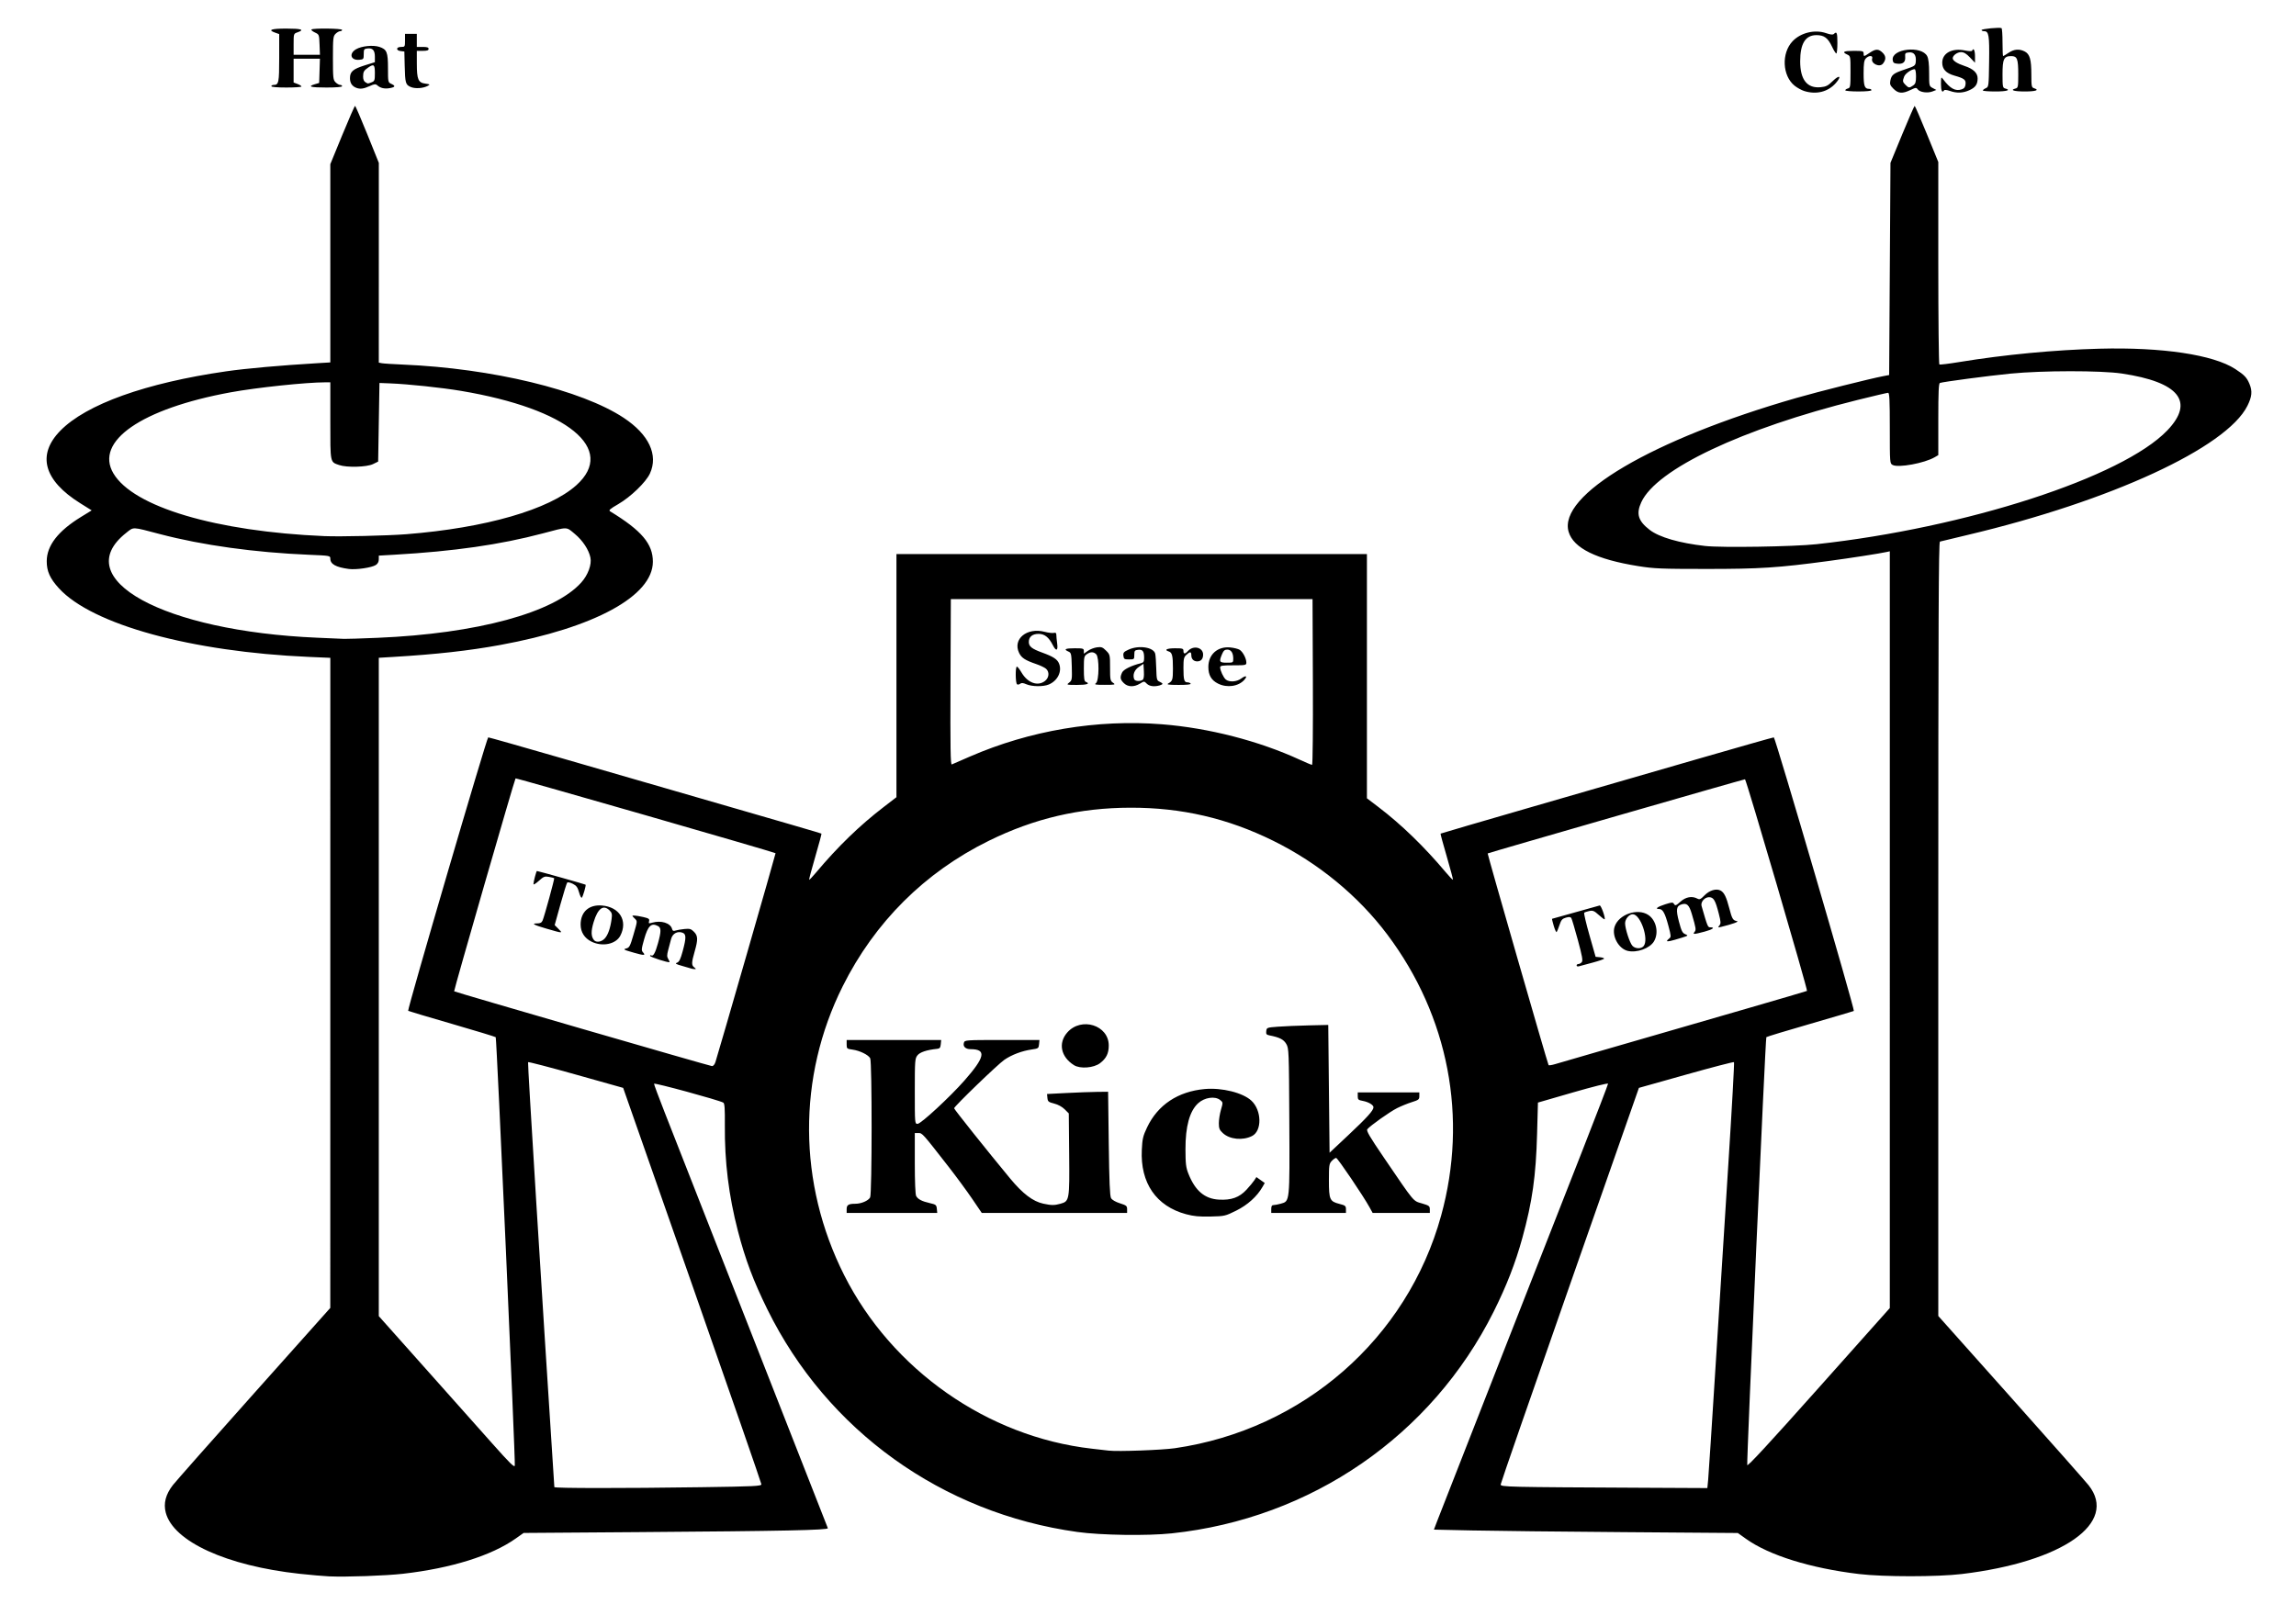 <?xml version="1.0" encoding="UTF-8" standalone="no"?>
<!-- Created with Inkscape (http://www.inkscape.org/) -->

<svg
   xmlns:dc="http://purl.org/dc/elements/1.1/"
   xmlns:cc="http://creativecommons.org/ns#"
   xmlns:rdf="http://www.w3.org/1999/02/22-rdf-syntax-ns#"
   xmlns:svg="http://www.w3.org/2000/svg"
   xmlns="http://www.w3.org/2000/svg"
   xmlns:sodipodi="http://sodipodi.sourceforge.net/DTD/sodipodi-0.dtd"
   xmlns:inkscape="http://www.inkscape.org/namespaces/inkscape"
   version="1.1"
   id="svg112"
   width="1752"
   height="1224"
   viewBox="0 0 1752 1224"
   sodipodi:docname="Percussion_4.svg"
   inkscape:version="0.92.1 r15371">
  <defs
     id="defs116" />
  <sodipodi:namedview
     pagecolor="#ffffff"
     bordercolor="#666666"
     borderopacity="1"
     objecttolerance="10"
     gridtolerance="10"
     guidetolerance="10"
     inkscape:pageopacity="0"
     inkscape:pageshadow="2"
     inkscape:window-width="1366"
     inkscape:window-height="692"
     id="namedview114"
     showgrid="false"
     inkscape:zoom="0.40604575"
     inkscape:cx="876"
     inkscape:cy="612"
     inkscape:window-x="0"
     inkscape:window-y="27"
     inkscape:window-maximized="1"
     inkscape:current-layer="svg112" />
  <path
     style="fill:#000000"
     d="m 251.054,1203.203 c -4.125,-0.182 -14.25,-1.067 -22.5,-1.967 -55.661,-6.071 -96.251,-24.629 -102.064,-46.665 -1.862,-7.057 -0.075,-13.966 5.447,-21.06 2.225,-2.859 30.156,-34.448 62.068,-70.198 l 58.022,-65 0.013,-248.102 0.013,-248.102 -16.25,-0.701 c -89.748,-3.869 -165.459,-24.643 -190.824,-52.358 -6.866,-7.502 -9.357,-13.052 -9.317,-20.759 0.061,-11.885 8.638,-22.957 26.094,-33.687 l 8.203,-5.042 -8.703,-5.439 C 33.359,366.689 27.99,347.194 46.013,328.774 c 19.788,-20.223 65.145,-36.476 126.541,-45.343 15.183,-2.193 41.736,-4.563 69.75,-6.226 l 9.75,-0.579 -0.002,-75.657 -0.002,-75.657 9.131,-22.25 c 5.022,-12.237 9.41,-22.242 9.752,-22.233 0.342,0.009 4.563,9.797 9.382,21.75 l 8.761,21.733 -0.011,76.231 -0.011,76.231 2.25,0.456 c 1.238,0.251 8.55,0.723 16.25,1.05 67.97,2.88 136.235,19.36 168.413,40.657 19.21,12.714 26.519,28.289 19.955,42.524 -3.052,6.619 -14.674,17.837 -24.192,23.351 -6.382,3.698 -7.475,4.678 -6.127,5.5 24.027,14.646 32.649,24.841 32.583,38.529 -0.125,26.106 -44.552,50.286 -116.633,63.48 -23.732,4.344 -48.614,7.123 -81.25,9.076 l -11.25,0.673 v 251.249 251.249 l 34.637,38.872 c 19.05,21.38 42.338,47.537 51.75,58.128 13.917,15.659 17.166,18.834 17.398,17 0.52,-4.109 -13.832,-326.203 -14.566,-326.902 -0.396,-0.377 -15.51,-4.976 -33.586,-10.22 -18.077,-5.244 -33.028,-9.696 -33.226,-9.893 -0.825,-0.825 60.023,-208.741 61.09,-208.741 0.632,0 25.866,7.156 56.076,15.901 30.21,8.746 68.427,19.805 84.927,24.575 89.169,25.782 113.028,32.731 113.3,32.997 0.165,0.162 -1.965,8.078 -4.734,17.593 -2.769,9.515 -4.88,17.453 -4.693,17.641 0.188,0.188 2.524,-2.257 5.192,-5.433 16.765,-19.959 33.202,-35.894 51.684,-50.106 l 9.75,-7.497 v -92.783 -92.783 l 179.5,0.002 179.5,0.002 5e-4,93.195 5e-4,93.195 8.749,6.655 c 17.541,13.341 35.066,30.336 51.684,50.12 2.668,3.176 5.014,5.611 5.213,5.411 0.2,-0.2 -1.912,-8.138 -4.692,-17.641 -2.78,-9.503 -4.92,-17.413 -4.755,-17.576 0.165,-0.164 30.9,-9.151 68.3,-19.972 37.4,-10.821 94.294,-27.284 126.43,-36.585 32.137,-9.3 58.945,-16.91 59.575,-16.91 1.102,0 61.902,207.926 61.05,208.779 -0.223,0.223 -15.177,4.664 -33.23,9.868 -18.053,5.204 -33.145,9.781 -33.538,10.171 -0.718,0.713 -15.096,323.027 -14.569,326.588 0.199,1.346 16.233,-15.989 54.532,-58.956 l 54.25,-60.863 V 709.588 420.775 l -2.25,0.508 c -5.165,1.166 -27.492,4.633 -44.75,6.95 -38.289,5.14 -52.047,6.032 -93,6.026 -34.583,-0.005 -39.874,-0.225 -52,-2.163 -31.871,-5.094 -49.346,-13.693 -53.067,-26.114 -8.419,-28.099 63.791,-70.607 173.567,-102.176 16.871,-4.852 56.458,-14.794 66.5,-16.702 l 4.5,-0.855 0.5,-80.969 0.5,-80.969 8.958,-21.75 c 4.927,-11.962 9.202,-21.75 9.5,-21.75 0.298,1.8e-4 4.479,9.64 9.292,21.422 l 8.75,21.422 v 77.019 c 0,42.36 0.367,77.245 0.815,77.523 0.449,0.277 7.388,-0.574 15.421,-1.893 34.141,-5.602 72.537,-9.253 106.764,-10.152 47.79,-1.256 86.835,4.587 103.587,15.501 6.977,4.545 8.809,6.469 10.875,11.413 2.292,5.486 1.887,9.729 -1.595,16.697 -15.938,31.895 -104.302,72.695 -213.367,98.516 -11,2.604 -20.562,4.9 -21.25,5.102 -0.996,0.293 -1.25,60.301 -1.25,295.723 v 295.356 l 55.25,61.946 c 30.387,34.07 57.136,64.325 59.441,67.232 22.777,28.727 -19.744,58.528 -96.691,67.764 -18.769,2.253 -59.725,2.26 -78.5,0.014 -37.047,-4.432 -68.579,-14.253 -86.238,-26.86 l -6.238,-4.454 -86.762,-0.653 c -47.719,-0.359 -99.897,-0.939 -115.95,-1.288 l -29.188,-0.634 2.319,-6.108 c 1.275,-3.36 22.434,-57.408 47.019,-120.108 24.585,-62.7 53.439,-136.286 64.12,-163.524 10.68,-27.238 19.419,-50.015 19.419,-50.614 0,-0.621 -11.518,2.244 -26.75,6.653 l -26.75,7.743 -0.654,23.871 c -0.885,32.315 -3.625,51.69 -11.224,79.371 -5.224,19.031 -12.082,36.675 -21.854,56.229 -47.34,94.731 -139.29,158.089 -245.769,169.346 -18.548,1.961 -53.906,1.442 -71.879,-1.055 -103.241,-14.342 -191.037,-77.393 -236.616,-169.927 -10.694,-21.711 -16.832,-38.048 -22.511,-59.917 -6.979,-26.877 -10.163,-52.711 -9.94,-80.666 0.102,-12.871 -0.163,-16.652 -1.211,-17.227 -3.639,-1.996 -52.843,-15.402 -52.843,-14.398 0,0.622 3.621,10.352 8.046,21.623 4.425,11.271 21.717,55.367 38.426,97.992 38.722,98.782 85.568,218.171 86.168,219.605 0.624,1.492 -34.242,2.22 -144.14,3.011 l -88,0.634 -6,4.242 c -18.548,13.114 -49.205,22.706 -86,26.907 -13.36,1.526 -43.195,2.576 -56.5,1.99 z m 284.25,-68.053 c 40.877,-0.591 45.743,-0.831 45.681,-2.249 -0.038,-0.873 -23.785,-69.303 -52.77,-152.068 l -52.701,-150.481 -35.98,-10.119 c -19.789,-5.565 -36.252,-9.849 -36.584,-9.519 -0.447,0.443 10.467,176.949 20.056,324.35 0.06,0.926 51.469,0.966 112.299,0.086 z m 768.132,-5.586 c 0.338,-3.438 2.883,-42.475 5.655,-86.75 2.772,-44.275 7.207,-114.475 9.856,-156 2.648,-41.525 4.543,-75.77 4.211,-76.1 -0.332,-0.33 -16.793,3.953 -36.58,9.518 l -35.976,10.118 -52.708,150.482 c -28.99,82.765 -52.738,151.263 -52.774,152.217 -0.073,1.926 3.664,2.012 109.568,2.53 l 48.133,0.235 z m -406.882,-24.18 c 97.819,-14.204 177.243,-83.618 203.125,-177.524 20.596,-74.728 5.767,-152.195 -41.069,-214.546 -22.225,-29.587 -52.603,-54.56 -87.055,-71.567 -34.859,-17.208 -69.945,-25.335 -109,-25.249 -38.757,0.085 -73.247,8.147 -108,25.245 -48.863,24.039 -87.046,62.067 -111.524,111.071 -34.624,69.313 -34.205,150.384 1.139,220.5 36.399,72.209 109.329,123.339 188.885,132.424 5.225,0.597 11.075,1.269 13,1.495 6.92,0.81 40.706,-0.427 50.5,-1.849 z m 8.532,-178.583 c -22.847,-6.139 -35.028,-23.843 -33.81,-49.139 0.408,-8.47 0.904,-10.579 4.042,-17.186 8.14,-17.14 23.537,-27.381 43.947,-29.231 13.121,-1.189 29.113,2.795 35.634,8.878 7.921,7.388 8.203,23.099 0.484,26.983 -7.171,3.609 -17.094,2.599 -22.307,-2.27 -2.533,-2.366 -3.022,-3.583 -3.022,-7.518 0,-2.582 0.732,-7.212 1.626,-10.288 1.606,-5.523 1.598,-5.615 -0.611,-7.404 -3.938,-3.189 -12.032,-1.986 -16.864,2.505 -6.484,6.027 -9.661,17.652 -9.615,35.183 0.029,11.084 0.365,13.832 2.281,18.645 5.157,12.954 12.382,19.075 23.238,19.689 9.525,0.538 15.579,-1.651 21.108,-7.634 2.388,-2.585 5.053,-5.797 5.921,-7.138 l 1.578,-2.438 3.18,2.265 3.18,2.265 -1.761,3.068 c -4.161,7.247 -11.375,13.739 -20.035,18.03 -8.354,4.14 -8.846,4.252 -19.648,4.494 -8.545,0.191 -12.787,-0.211 -18.547,-1.759 z m -259.032,-3.879 c 0,-3.235 1.405,-4.107 6.614,-4.107 4.536,0 9.954,-2.324 11.306,-4.85 1.465,-2.738 1.51,-103.48 0.047,-106.213 -1.402,-2.619 -7.981,-5.841 -13.463,-6.592 -4.323,-0.593 -4.503,-0.752 -4.503,-3.981 v -3.364 h 36.063 36.063 l -0.313,3.25 c -0.254,2.633 -0.788,3.298 -2.813,3.501 -7.802,0.784 -13.073,2.526 -14.98,4.951 -1.903,2.42 -2.02,4.001 -2.02,27.433 0,24.671 0.017,24.865 2.121,24.865 2.53,0 24.61,-20.412 35.695,-33 15.856,-18.005 17.04,-24 4.741,-24 -3.879,0 -5.99,-2.061 -5.073,-4.952 0.635,-2.001 1.306,-2.048 29.146,-2.048 h 28.496 l -0.313,3.242 c -0.299,3.092 -0.556,3.276 -5.566,3.992 -7.459,1.066 -15.304,4.022 -20.915,7.88 -5.07,3.487 -38.332,35.585 -38.332,36.991 0,0.792 25.684,32.987 42.818,53.673 9.567,11.55 17.337,17.446 25.217,19.136 6.281,1.347 8.466,1.353 13.214,0.034 6.711,-1.864 6.873,-2.8 6.542,-37.959 l -0.291,-30.953 -3.148,-3.147 c -1.921,-1.921 -5.038,-3.624 -8,-4.372 -4.349,-1.099 -4.884,-1.541 -5.158,-4.265 l -0.305,-3.039 14.805,-0.758 c 8.143,-0.417 18.63,-0.803 23.305,-0.857 l 8.5,-0.098 0.5,39.5 c 0.369,29.14 0.83,40.078 1.759,41.702 0.774,1.353 3.375,2.869 6.75,3.933 4.945,1.559 5.491,2.011 5.491,4.548 v 2.817 h -55.45 -55.45 l -7.3,-10.747 c -4.015,-5.911 -12.033,-16.824 -17.818,-24.25 -20.21,-25.946 -20.245,-25.986 -23.233,-25.994 l -2.75,-0.008 v 23.066 c 0,13.809 0.41,23.833 1.023,24.977 1.341,2.505 4.347,4.073 10.477,5.463 4.602,1.044 5.025,1.387 5.313,4.314 l 0.313,3.18 h -34.563 -34.563 z m 324,-0.107 c 0,-2.188 0.473,-3.002 1.75,-3.006 0.963,-0.003 3.473,-0.484 5.58,-1.069 6.88,-1.91 6.771,-0.848 6.452,-63.22 -0.274,-53.556 -0.343,-55.309 -2.33,-58.705 -2.006,-3.43 -5.048,-4.982 -12.766,-6.512 -2.365,-0.469 -2.763,-0.99 -2.5,-3.273 0.307,-2.659 0.49,-2.729 8.898,-3.37 4.722,-0.36 15.297,-0.81 23.5,-1 l 14.915,-0.345 0.5,48.773 0.5,48.773 14.374,-13.497 c 14.312,-13.439 19.126,-18.78 19.126,-21.221 0,-1.802 -3.824,-4.057 -8.25,-4.866 -3.31,-0.605 -3.75,-1.024 -3.75,-3.574 v -2.889 h 23.5 23.5 v 2.817 c 0,2.554 -0.537,2.986 -5.75,4.621 -3.163,0.992 -8.243,3.058 -11.29,4.591 -5.528,2.781 -20.414,13.339 -22.63,16.05 -0.943,1.154 1.53,5.395 12.784,21.926 23.639,34.721 21.957,32.696 28.865,34.727 5.468,1.607 6.017,2.019 6.019,4.518 v 2.75 h -21.816 -21.816 l -2.333,-4.25 c -4.814,-8.77 -24.41,-37.75 -25.525,-37.75 -0.639,0 -2.14,1.042 -3.336,2.314 -1.992,2.121 -2.174,3.358 -2.174,14.777 0,14.725 0.616,16.112 7.99,18.002 4.52,1.159 5.01,1.559 5.01,4.095 v 2.811 h -28.5 -28.5 v -3 z M 819.511,813.008 c -10.034,-6.307 -12.205,-16.856 -5.127,-24.917 10.702,-12.188 31.67,-5.62 31.67,9.921 0,6.025 -1.884,9.849 -6.639,13.476 -4.845,3.696 -15.186,4.486 -19.904,1.521 z m -273.562,-2.444 c 2.592,-8.016 46.079,-159.107 45.855,-159.32 -0.899,-0.853 -197.941,-57.574 -198.402,-57.112 -0.75,0.75 -47.279,162.085 -46.864,162.5 0.606,0.606 194.795,56.958 196.688,57.077 1.05,0.066 2.063,-1.104 2.723,-3.145 z m -18.396,-71.256 c -0.55,-0.192 -3.7,-1.109 -7,-2.039 -4.962,-1.398 -5.633,-1.829 -3.881,-2.492 1.608,-0.608 2.633,-2.707 4.25,-8.7 2.782,-10.31 2.76,-13.095 -0.113,-14.158 -3.856,-1.427 -7.605,0.616 -8.696,4.738 -0.532,2.011 -1.536,5.811 -2.231,8.444 -1.024,3.88 -1.02,5.177 0.023,6.847 0.708,1.133 1.129,2.218 0.935,2.411 -0.676,0.676 -14.787,-3.869 -14.787,-4.762 0,-0.496 0.399,-0.655 0.887,-0.354 1.515,0.936 3.105,-1.939 5.148,-9.311 2.479,-8.947 2.486,-11.77 0.032,-13.084 -5.1,-2.729 -7.668,-0.306 -10.569,9.977 -2.194,7.773 -2.257,8.595 -0.786,10.22 2.075,2.293 0.649,2.338 -6.779,0.215 -8.357,-2.389 -8.782,-2.631 -5.931,-3.378 2.163,-0.567 2.868,-1.93 5.231,-10.112 3.281,-11.36 3.23,-10.495 0.769,-12.957 -1.947,-1.947 -1.949,-2 -0.076,-2 1.058,0 4.149,0.514 6.869,1.142 4.222,0.975 4.869,1.435 4.421,3.147 -0.469,1.795 -0.219,1.917 2.381,1.159 6.778,-1.976 13.998,0.279 15.163,4.735 0.394,1.507 1.021,1.81 2.63,1.27 1.162,-0.39 4.228,-0.918 6.814,-1.174 4.047,-0.4 5.057,-0.11 7.25,2.083 3.098,3.098 3.198,5.871 0.548,15.139 -2.451,8.571 -2.489,10.408 -0.25,12.108 1.398,1.061 1.448,1.319 0.25,1.281 -0.825,-0.026 -1.95,-0.204 -2.5,-0.396 z m -76.226,-20.587 c -5.339,-2.643 -8.274,-7.269 -8.274,-13.04 0,-9.673 6.335,-15.347 16.225,-14.532 13.466,1.11 19.912,11.601 14.106,22.96 -3.36,6.575 -13.717,8.741 -22.057,4.613 z m 10.104,-2.37 c 2.484,-2.681 4.276,-7.733 5.242,-14.788 0.516,-3.764 0.268,-4.86 -1.501,-6.629 -4.735,-4.735 -8.993,-1.638 -12.182,8.859 -2.12,6.979 -2.043,10.985 0.265,13.766 1.69,2.037 5.721,1.441 8.176,-1.208 z m -44.072,-7.429 c -10.154,-2.939 -12.274,-4.107 -7.452,-4.107 2.356,0 3.438,-0.587 4.144,-2.25 1.375,-3.236 9.211,-31.875 8.825,-32.254 -0.178,-0.175 -1.964,-0.624 -3.969,-0.999 -3.255,-0.608 -4.085,-0.284 -7.75,3.027 -2.257,2.039 -4.104,3.18 -4.104,2.535 0,-1.791 2.181,-10.059 2.654,-10.059 0.879,0 36.778,10.098 37.122,10.442 0.486,0.486 -1.915,8.829 -2.855,9.918 -0.408,0.473 -1.353,-1.327 -2.1,-4 -1.095,-3.919 -2.027,-5.196 -4.808,-6.592 -1.897,-0.952 -3.803,-1.378 -4.234,-0.947 -0.431,0.431 -2.765,7.912 -5.185,16.623 l -4.401,15.839 2.404,2.404 c 4.044,4.044 4.204,4.036 -8.29,0.42 z m 807.194,92.289 c 18.15,-5.243 39.75,-11.494 48,-13.891 8.25,-2.397 35.475,-10.283 60.5,-17.523 25.025,-7.241 45.639,-13.301 45.81,-13.466 0.71,-0.69 -46.395,-161.509 -47.31,-161.52 -1.06,-0.012 -195.745,56.107 -196.361,56.603 -0.34,0.274 45.655,160.16 46.475,161.554 0.211,0.359 2.522,0.005 5.135,-0.786 2.613,-0.791 19.601,-5.728 37.751,-10.971 z m -21.5,-64.279 c 0,-0.614 0.62,-1.117 1.378,-1.117 0.758,0 1.914,-0.647 2.57,-1.437 0.944,-1.137 0.319,-4.662 -2.993,-16.878 -2.302,-8.492 -4.545,-16.022 -4.984,-16.732 -0.593,-0.96 -1.655,-1.049 -4.134,-0.347 -2.798,0.792 -3.59,1.705 -4.91,5.659 -0.865,2.593 -1.847,4.989 -2.182,5.324 -0.335,0.335 -1.313,-1.762 -2.173,-4.66 -0.861,-2.898 -1.454,-5.347 -1.318,-5.443 0.136,-0.096 8.122,-2.329 17.747,-4.962 9.625,-2.633 17.998,-4.977 18.607,-5.208 1.005,-0.381 4.587,9.637 3.781,10.575 -0.184,0.215 -2.18,-1.276 -4.435,-3.313 -3.524,-3.183 -4.546,-3.61 -7.277,-3.035 -1.747,0.368 -3.489,0.959 -3.871,1.313 -0.382,0.355 1.418,8.07 4,17.145 l 4.694,16.5 3.25,0.313 c 1.788,0.172 3.25,0.645 3.25,1.049 0,0.405 -3.938,1.783 -8.75,3.063 -4.812,1.28 -9.537,2.548 -10.5,2.817 -0.963,0.27 -1.75,-0.012 -1.75,-0.627 z m 39.014,-11.131 c -7.021,-1.671 -12.327,-11.478 -10.009,-18.501 3.083,-9.342 17.429,-14.362 25.648,-8.976 6.188,4.054 8.265,13.832 4.316,20.309 -3.212,5.269 -13.063,8.807 -19.955,7.167 z m 12.113,-3.639 c 4.241,-5.111 -2.318,-24.346 -8.302,-24.346 -2.76,0 -5.826,3.636 -5.826,6.911 0,4.093 3.504,14.883 5.576,17.174 2.13,2.353 6.699,2.493 8.551,0.262 z m 17.872,-3.967 c 0,-0.362 0.743,-1.202 1.651,-1.866 1.524,-1.114 1.479,-1.853 -0.588,-9.61 -2.61,-9.798 -4.33,-12.903 -7.146,-12.903 -3.47,0 -1.18,-1.731 4.761,-3.6 5.22,-1.642 5.758,-1.655 6.701,-0.159 0.9,1.427 1.491,1.205 4.826,-1.807 4.038,-3.648 8.877,-4.53 12.936,-2.358 1.699,0.909 2.54,0.53 5.439,-2.456 3.792,-3.905 8.984,-5.459 12.304,-3.682 2.707,1.448 4.4,4.909 6.636,13.562 2.078,8.04 2.798,9.248 5.802,9.729 2.065,0.331 -3.193,2.276 -11.823,4.374 -2.759,0.671 -2.886,0.591 -1.574,-1.001 1.241,-1.506 1.189,-2.664 -0.399,-8.916 -2.657,-10.458 -3.978,-12.685 -7.529,-12.685 -3.358,0 -6.501,3.73 -5.645,6.701 4.56,15.829 4.753,16.299 6.69,16.299 3.98,0 1.77,1.632 -4.456,3.291 -8.116,2.163 -9.234,2.195 -7.597,0.222 1.32,-1.591 1.14,-2.784 -2.071,-13.703 -2.051,-6.976 -3.821,-8.61 -7.919,-7.309 -3.926,1.246 -4.322,3.99 -1.898,13.165 1.897,7.18 2.655,8.683 4.824,9.568 2.474,1.009 2.36,1.117 -2.926,2.764 -7.899,2.462 -11,3.134 -11,2.382 z M 740.054,577.485 c 45.961,-19.97 97.019,-28.557 146.605,-24.657 35.613,2.802 73.957,12.678 105.285,27.118 4.614,2.127 8.78,3.867 9.258,3.867 0.484,0 0.754,-27.986 0.61,-63.25 l -0.258,-63.25 h -138 -138 l -0.258,63.36 c -0.206,50.594 -0.004,63.247 1,62.801 0.692,-0.307 6.883,-3.003 13.758,-5.99 z m 43.113,-55.219 c -2.485,-1.079 -3.738,-1.178 -4.706,-0.375 -0.726,0.602 -1.789,0.805 -2.363,0.45 -1.276,-0.789 -1.407,-13.527 -0.139,-13.527 0.498,0 2.108,2.053 3.579,4.563 4.644,7.924 12.393,10.682 17.881,6.365 3.131,-2.463 3.514,-6.821 0.815,-9.264 -1.001,-0.906 -4.303,-2.501 -7.337,-3.545 -8.741,-3.007 -11.452,-4.775 -13.301,-8.671 -4.983,-10.5 5.997,-19.529 19.491,-16.028 2.844,0.738 6.024,1.118 7.069,0.845 1.392,-0.364 1.899,0.031 1.899,1.481 0,1.087 0.286,4.065 0.636,6.617 0.762,5.557 -0.785,6.223 -3.224,1.39 -3.093,-6.13 -6.37,-8.75 -10.944,-8.75 -4.761,0 -7.468,2.238 -7.468,6.174 0,3.419 2.296,5.243 10.219,8.118 8.522,3.092 11.606,5.126 12.907,8.511 2.308,6.008 -1.143,12.972 -7.843,15.827 -4.176,1.779 -12.868,1.69 -17.169,-0.177 z m 74.341,-0.906 c -2.739,-2.739 -2.99,-4.277 -1.301,-7.984 1.089,-2.39 6.865,-5.273 14.305,-7.14 2.143,-0.538 2.538,-1.207 2.525,-4.279 -0.021,-4.919 -1.134,-6.367 -4.593,-5.972 -2.575,0.294 -2.891,0.713 -2.891,3.83 0,3.417 -0.095,3.5 -4,3.5 -3.627,0 -4.03,-0.258 -4.318,-2.768 -0.277,-2.41 0.24,-3.022 4,-4.728 7.842,-3.559 19.133,-1.788 20.283,3.18 0.295,1.274 0.648,6.366 0.786,11.316 0.229,8.255 0.436,9.082 2.5,9.987 1.238,0.543 2.25,1.278 2.25,1.633 0,0.355 -1.012,0.918 -2.25,1.249 -4.21,1.128 -7.746,0.635 -9.741,-1.361 -1.987,-1.987 -1.997,-1.987 -5.25,-0.004 -4.523,2.758 -9.264,2.581 -12.305,-0.46 z m 14.35,-2.404 c 0.889,-0.564 1.208,-2.654 1,-6.559 l -0.305,-5.732 -3.5,2.357 c -3.452,2.325 -4.884,6.047 -3.606,9.377 0.594,1.547 4.337,1.873 6.411,0.557 z m 57.663,2.86 c -5.177,-2.563 -7.467,-6.476 -7.467,-12.759 0,-9.5 7.017,-15.783 16.628,-14.89 2.82,0.262 6.083,1.073 7.25,1.802 2.426,1.515 5.122,6.644 5.122,9.745 0,1.992 -0.51,2.099 -10,2.099 -8.315,0 -10,0.258 -10,1.532 0,2.39 2.518,7.825 4.316,9.316 2.624,2.176 8.289,1.82 11.75,-0.738 3.635,-2.687 5.086,-2.054 2.345,1.022 -4.451,4.995 -13.128,6.244 -19.943,2.87 z m 11.533,-19.068 c 0,-4.424 -1.66,-6.934 -4.586,-6.934 -1.926,0 -2.856,0.814 -3.965,3.468 -2.44,5.839 -2.063,6.532 3.551,6.532 4.913,0 5,-0.053 5,-3.066 z m -125.213,18.261 c 2.162,-1.664 2.272,-2.332 2,-12.228 -0.268,-9.76 -0.439,-10.534 -2.537,-11.455 -3.936,-1.727 -2.451,-2.513 4.75,-2.513 6.41,0 7,0.174 7,2.068 v 2.068 l 3.047,-2.17 c 1.676,-1.193 4.804,-2.405 6.952,-2.693 3.379,-0.453 4.316,-0.113 6.953,2.525 2.989,2.989 3.048,3.24 3.048,13.003 0,9.192 0.172,10.075 2.25,11.524 2.122,1.48 1.765,1.571 -6.25,1.59 -7.277,0.018 -8.248,-0.171 -6.75,-1.308 2.441,-1.853 2.585,-19.63 0.179,-22.037 -1.992,-1.992 -4.376,-1.997 -7.206,-0.015 -2.031,1.422 -2.223,2.374 -2.223,11.031 0,7.499 0.313,9.595 1.5,10.05 3.643,1.398 0.868,2.36 -6.75,2.339 -8.077,-0.022 -8.202,-0.059 -5.963,-1.782 z m 75.713,0.61 c 3.156,-1.79 3.469,-2.81 3.471,-11.305 0.002,-9.687 -0.603,-12.248 -3.079,-13.034 -3.931,-1.248 -1.654,-2.466 4.608,-2.466 5.833,0 6.5,0.205 6.5,2 0,2.516 1.195,2.547 3.419,0.09 4.141,-4.576 11.581,-2.82 11.581,2.733 0,3.31 -1.623,5.177 -4.5,5.177 -2.744,0 -4.5,-1.834 -4.5,-4.7 0,-2.836 -0.976,-2.903 -3.811,-0.261 -1.894,1.764 -2.189,3.1 -2.189,9.918 0,9.138 0.526,11.043 3.048,11.043 1.009,0 2.112,0.45 2.452,1 0.396,0.641 -2.899,0.989 -9.191,0.97 -7.833,-0.024 -9.406,-0.259 -7.809,-1.165 z m -603.5,-34.789 c 75.857,-3.178 134.762,-19.161 155.459,-42.182 5.184,-5.766 8.13,-13.794 7.009,-19.101 -1.271,-6.017 -5.883,-13.003 -11.879,-17.994 -6.772,-5.637 -4.903,-5.607 -24.59,-0.395 -32.412,8.581 -67.64,13.637 -113.25,16.253 l -11.75,0.674 v 2.841 c 0,1.845 -0.789,3.356 -2.25,4.309 -3.11,2.029 -15.062,3.789 -20.636,3.038 -9.92,-1.337 -14.114,-3.678 -14.114,-7.878 0,-2.246 -0.21,-2.284 -16.25,-2.954 -41.468,-1.732 -81.3,-7.257 -113.75,-15.778 -21.774,-5.718 -19.808,-5.65 -25.828,-0.892 -44.355,35.06 28.401,74.964 145.828,79.982 9.625,0.411 18.85,0.809 20.5,0.883 1.65,0.074 13.125,-0.289 25.5,-0.807 z M 1386.054,415.383 c 114.395,-12.48 233.549,-51.144 267.769,-86.888 20.986,-21.921 9.011,-36.882 -34.728,-43.387 -15.953,-2.373 -60.708,-2.333 -85.04,0.075 -17.046,1.687 -51.244,6.215 -53.75,7.117 -0.959,0.345 -1.25,6.82 -1.25,27.766 v 27.316 l -2.75,1.61 c -7.767,4.547 -27.748,8.231 -32.077,5.914 -2.148,-1.149 -2.173,-1.472 -2.173,-28.128 0,-21.412 -0.267,-26.965 -1.296,-26.965 -0.713,0 -11.19,2.458 -23.282,5.462 -88.137,21.895 -153.504,52.816 -165.072,78.085 -4.054,8.856 -2.379,14.334 6.461,21.119 7.304,5.607 22.627,10.048 42.283,12.255 12.477,1.401 67.735,0.522 84.906,-1.352 z M 310.054,407.757 c 60.542,-4.796 109.031,-18.781 129.773,-37.43 30.8,-27.692 -6.541,-58.252 -87.927,-71.958 -14.86,-2.503 -40.424,-5.205 -54.346,-5.746 l -8,-0.31 -0.5,30 -0.5,30 -3.928,1.917 c -4.775,2.331 -19.985,2.759 -25.831,0.728 -7.004,-2.434 -6.741,-1.116 -6.741,-33.717 v -29.429 l -3.75,0.004 c -14.803,0.016 -52.426,3.983 -72.25,7.618 -68.101,12.488 -104.058,37.34 -89.528,61.878 15.163,25.608 78.233,44.366 161.028,47.892 12.052,0.513 48.355,-0.328 62.5,-1.449 z M 1376.783,69.487 c -2.074,-0.645 -5.389,-2.471 -7.366,-4.058 -9.404,-7.549 -10.199,-24.853 -1.559,-33.956 6.218,-6.552 16.926,-9.136 25.567,-6.17 3.488,1.197 5.176,1.365 5.95,0.591 2.185,-2.185 2.68,-0.907 2.68,6.92 0,4.4 -0.373,8 -0.829,8 -0.456,0 -1.903,-2.294 -3.217,-5.098 -3.177,-6.783 -6.022,-8.902 -11.953,-8.902 -8.401,0 -12.402,6.452 -12.403,20 -4e-4,14.041 5.306,20.744 15.636,19.751 4.108,-0.395 5.604,-1.158 9.217,-4.705 5.168,-5.071 7.045,-3.821 2.328,1.551 -5.884,6.702 -14.8,8.954 -24.052,6.076 z m 68.078,-1.713 c -2.552,-2.552 -2.938,-3.553 -2.401,-6.237 0.901,-4.503 2.372,-5.626 11.257,-8.6 7.445,-2.492 7.853,-2.784 8.147,-5.827 0.48,-4.962 -1.331,-7.472 -5.126,-7.105 -2.897,0.281 -3.162,0.591 -2.945,3.446 0.298,3.917 -1.62,5.594 -5.923,5.181 -2.708,-0.26 -3.37,-0.786 -3.613,-2.87 -1.007,-8.641 22.045,-11.171 26.328,-2.889 1.006,1.945 1.47,6.003 1.47,12.86 0,9.91 0.03,10.033 2.75,11.47 l 2.75,1.452 -3,1.161 c -3.71,1.436 -9.589,0.599 -11.192,-1.594 -1.1,-1.504 -1.558,-1.465 -5.569,0.477 -6.091,2.949 -9.289,2.72 -12.933,-0.924 z m 14.971,-2.517 c 1.834,-1.284 2.223,-2.509 2.223,-7 0,-3.134 -0.445,-5.443 -1.05,-5.443 -2.434,0 -7.107,3.281 -7.993,5.613 -1.331,3.501 -1.231,4.113 1.043,6.387 2.408,2.408 2.917,2.447 5.777,0.443 z m 27.961,4.127 c -2.078,-0.741 -4.006,-0.946 -4.309,-0.456 -1.445,2.337 -2.427,0.345 -2.398,-4.864 0.029,-5.322 0.142,-5.601 1.519,-3.75 5.428,7.3 9.534,9.555 14.34,7.876 1.921,-0.671 2.688,-1.714 2.908,-3.949 0.332,-3.377 -1.013,-4.403 -8.585,-6.55 -6.301,-1.787 -9.213,-4.894 -9.213,-9.829 0,-7.315 7.524,-11.37 17.328,-9.34 2.941,0.609 5.316,0.687 5.506,0.182 0.964,-2.572 2.167,-0.267 2.167,4.153 v 5.042 l -3.845,-4.042 c -2.825,-2.97 -4.641,-4.042 -6.845,-4.042 -2.877,0 -6.31,2.543 -6.31,4.674 0,1.819 3.388,4.033 8.938,5.841 6.735,2.194 10.062,5.337 10.062,9.506 0,4.562 -1.649,6.917 -6.331,9.043 -4.879,2.215 -9.685,2.379 -14.931,0.507 z m -79.739,-0.453 c 0,-0.486 0.9,-1.119 2,-1.406 1.861,-0.487 2,-1.364 2,-12.638 0,-11.952 -0.034,-12.13 -2.5,-13.254 -4.298,-1.958 -2.772,-2.818 5,-2.818 6.833,0 7.5,0.178 7.5,2 0,2.532 0.152,2.515 4.595,-0.5 4.646,-3.153 6.847,-3.149 10.012,0.017 2.539,2.539 2.587,5.184 0.148,8.233 -2.535,3.169 -9.425,-0.063 -8.222,-3.855 0.805,-2.535 -2.602,-2.581 -4.878,-0.066 -1.295,1.431 -1.655,3.89 -1.655,11.3 0,9.769 0.744,11.871 4.2,11.871 0.99,0 1.8,0.45 1.8,1 0,0.6 -4,1 -10,1 -5.5,0 -10,-0.398 -10,-0.883 z m 105,0.12 c 0,-0.42 1.012,-1.207 2.25,-1.75 2.207,-0.968 2.255,-1.355 2.522,-20.262 0.284,-20.12 -0.225,-23.225 -3.807,-23.225 -1.081,0 -1.965,-0.39 -1.965,-0.866 0,-0.908 13.951,-2.251 15.25,-1.468 0.412,0.249 0.75,5.15 0.75,10.893 0,5.743 0.205,10.441 0.456,10.441 0.251,0 2.113,-1.125 4.139,-2.5 4.18,-2.837 8.204,-3.173 12.346,-1.03 3.886,2.01 5.059,6.091 5.059,17.612 0,8.905 0.179,9.84 2,10.418 4.489,1.425 1.478,2.5 -7,2.5 -8.376,0 -11.655,-1.073 -7,-2.29 1.834,-0.48 2,-1.364 2,-10.682 0,-11.989 -0.782,-14.028 -5.38,-14.028 -5.584,0 -6.62,2.179 -6.62,13.922 0,9.424 0.164,10.308 2,10.788 4.741,1.24 1.301,2.29 -7.5,2.29 -5.225,0 -9.5,-0.343 -9.5,-0.763 z M 272.054,67.104 c -3.355,-1.234 -5,-3.67 -5,-7.407 0,-5.059 2.232,-6.977 11.499,-9.884 l 7.501,-2.352 v -4.201 c 0,-4.882 -1.677,-6.729 -5.69,-6.269 -2.559,0.293 -2.81,0.681 -2.81,4.322 0,3.798 -0.167,4.016 -3.315,4.318 -6.622,0.636 -8.261,-4.717 -2.476,-8.086 4.175,-2.431 12.981,-3.32 17.644,-1.781 5.8,1.914 6.647,3.99 6.647,16.292 0,10.548 0.058,10.825 2.5,11.938 3.429,1.562 3.136,2.476 -1.044,3.26 -3.93,0.737 -7.136,0.04 -9.556,-2.079 -1.381,-1.209 -2.201,-1.127 -6,0.596 -4.409,2.001 -7.097,2.362 -9.901,1.331 z m 11.435,-4.266 c 2.362,-0.898 2.565,-1.453 2.565,-7 0,-6.588 -0.767,-7.249 -5.027,-4.333 -3.383,2.315 -3.939,3.301 -3.957,7.008 -0.01,2.005 0.638,3.581 1.735,4.22 2.169,1.263 1.668,1.252 4.685,0.105 z m 29.85,3.523 c -3.88,-1.716 -4.217,-2.944 -4.538,-16.548 l -0.247,-10.5 -2.75,-0.316 c -3.845,-0.442 -3.63,-3.184 0.25,-3.184 2.933,0 3,-0.111 3,-5 v -5 h 4.5 4.5 v 5 5 h 4.5 c 3.333,0 4.5,0.389 4.5,1.5 0,1.111 -1.167,1.5 -4.5,1.5 h -4.5 l 0.015,9.75 c 0.018,12.111 1.062,14.559 6.51,15.266 3.554,0.461 3.763,0.634 1.976,1.634 -3.557,1.988 -9.791,2.412 -13.215,0.898 z m -106.285,-0.548 c 0,-0.55 0.81,-1 1.8,-1 3.838,0 4.2,-1.775 4.2,-20.602 V 26.009 l -3,-1.046 c -6.039,-2.105 -3.221,-3.15 8.5,-3.15 11.502,0 14.139,0.884 8.5,2.85 -2.998,1.045 -3,1.05 -3,9.098 v 8.052 h 10.042 10.042 l -0.292,-7.744 c -0.289,-7.669 -0.324,-7.759 -3.582,-9.294 -1.809,-0.852 -2.972,-1.868 -2.583,-2.256 1.127,-1.127 23.373,-0.847 23.373,0.294 0,0.55 -0.675,1 -1.5,1 -0.825,0 -2.4,0.9 -3.5,2 -1.838,1.838 -2,3.333 -2,18.5 0,15.167 0.162,16.662 2,18.5 1.1,1.1 2.675,2 3.5,2 0.825,0 1.5,0.45 1.5,1 0,0.611 -4.667,1 -12,1 -12.08,0 -14.751,-0.776 -8.75,-2.543 l 3.25,-0.957 0.288,-9.25 0.288,-9.25 h -10.038 -10.038 v 9.087 9.087 l 3,1.132 c 1.65,0.623 3,1.484 3,1.913 0,0.429 -5.175,0.781 -11.5,0.781 -7,0 -11.5,-0.391 -11.5,-1 z"
     id="path122"
     inkscape:connector-curvature="0" />
</svg>
